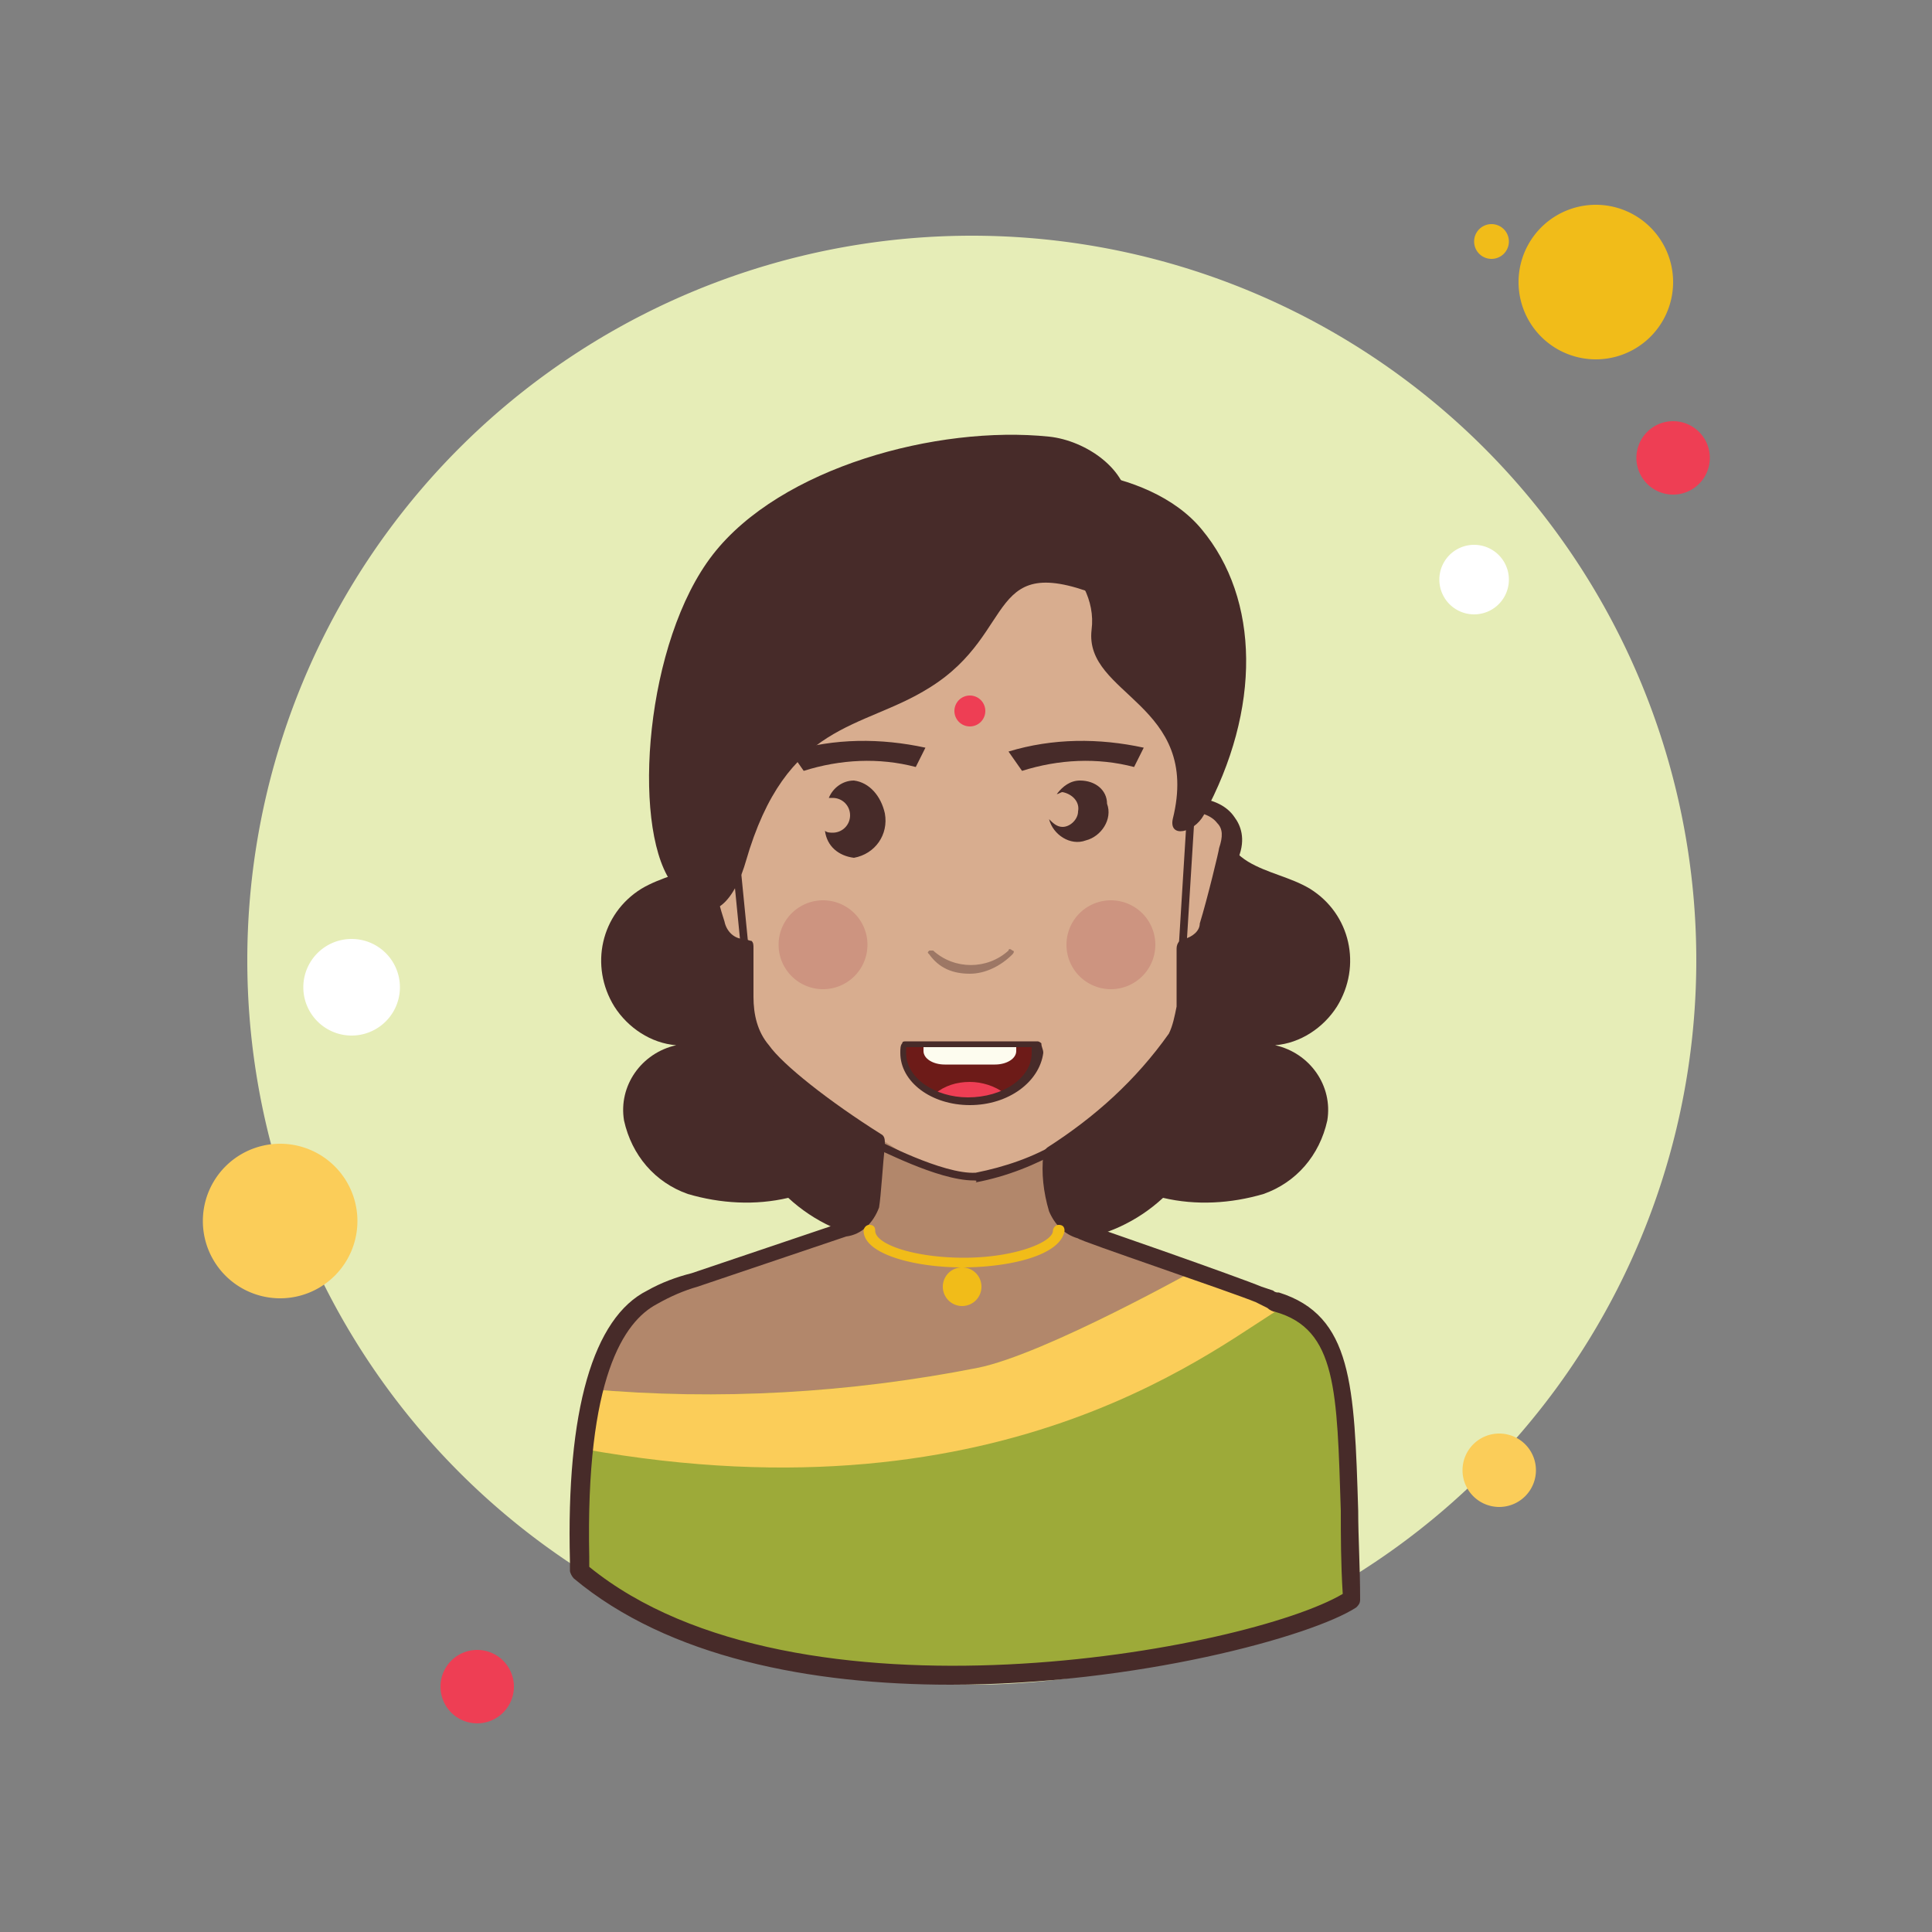 <svg xmlns="http://www.w3.org/2000/svg" viewBox="0 0 100 100"><rect x="0" y="0" width="100" height="100" fill="#808080" stroke="none"/><path fill="#fff" d="M20.8 55.5A.9.9 0 1 0 20.8 57.3.9.9 0 1 0 20.8 55.5zM79.8 30.8A.7.7 0 1 0 79.8 32.2.7.7 0 1 0 79.8 30.8z"/><path fill="#f1bc19" d="M77.2 11.6A.9.9 0 1 0 77.2 13.4.9.9 0 1 0 77.2 11.6zM21.2 63.2A.9.9 0 1 0 21.2 65 .9.9 0 1 0 21.2 63.2z"/><path fill="#e6edb7" d="M50.3 12.2A37.5 37.5 0 1 0 50.3 87.2A37.5 37.5 0 1 0 50.3 12.2Z"/><path fill="#f1bc19" d="M82.6 10.6A4 4 0 1 0 82.6 18.6A4 4 0 1 0 82.6 10.6Z"/><path fill="#ee3e54" d="M86.6 21.8A1.9 1.9 0 1 0 86.6 25.6A1.9 1.9 0 1 0 86.6 21.8Z"/><path fill="#fbcd59" d="M77.6 74.2A1.9 1.9 0 1 0 77.6 78 1.9 1.9 0 1 0 77.6 74.2zM14.5 59.2A4 4 0 1 0 14.5 67.2 4 4 0 1 0 14.5 59.2z"/><path fill="#ee3e54" d="M24.7 85.4A1.9 1.9 0 1 0 24.7 89.2A1.9 1.9 0 1 0 24.7 85.4Z"/><path fill="#fff" d="M76.3 28.2A1.8 1.8 0 1 0 76.3 31.8 1.8 1.8 0 1 0 76.3 28.2zM18.2 48.6A2.5 2.5 0 1 0 18.2 53.6 2.5 2.5 0 1 0 18.2 48.6z"/><path fill="#472b29" d="M37.7,41.7c0.5,1-0.3,2.3-1.3,2.9s-2.2,0.8-3.2,1.4c-2.1,1.3-2.7,4-1.4,6.1c0.7,1.1,1.9,1.9,3.2,2 c-1.8,0.4-3,2.1-2.7,3.9c0.4,1.8,1.6,3.2,3.3,3.8c1.7,0.5,3.5,0.6,5.2,0.2c2.7,2.5,6.7,3,9.9,1.2"/><path fill="#472b29" d="M63.3,41.7c-0.5,1,0.3,2.3,1.3,2.9c1,0.6,2.2,0.8,3.2,1.4c2.1,1.3,2.7,4,1.4,6.1 c-0.7,1.1-1.9,1.9-3.2,2c1.8,0.4,3,2.1,2.7,3.9c-0.4,1.8-1.6,3.2-3.3,3.8c-1.7,0.5-3.5,0.6-5.2,0.2c-2.7,2.5-6.7,3-9.9,1.2"/><path fill="#d8ad8f" d="M61.5,41.6c0.1-1.5,0.6-3.3,0.7-4L61,34.2c-1.3-1.7-2.2-3.1-4-4.3c-2-1.3-4.6-0.5-6.9-1.1 c-5.7-1.4-10.9,4.3-12.7,9.7l-0.1,0.1c0.2,1,0.3,2,0.4,2.9c-1.5,0-2.3,0.8-1.8,2.4c0,0,0.6,2.6,1,3.9c0.1,0.7,0.8,1.2,1.5,1.2 c0,0.8,0,1.7,0,2.5c0,1,0.3,2,0.8,2.8c1.5,2.2,9.2,7.2,11.1,7c3,0,9-5.1,10.6-7.7c0.3-0.5,0.4-1.1,0.4-1.7c0-1,0-2,0-3 c0.6-0.1,1.1-0.6,1.3-1.2c0.4-1.3,1-3.9,1-3.9C64.2,42.4,63,41.5,61.5,41.6z"/><path fill="#b2876b" d="M66.1,67.1c-0.1,0-0.2-0.1-0.3-0.1l-0.6-0.2c-1.2-0.5-9.3-3.3-9.3-3.3c-0.6-0.2-1-0.6-1.2-1.1 c-0.2-1-0.3-1.9-0.2-2.9c-1.4,0.6-2.8,1.1-4.2,1.4c-1.9,0.2-5.2-2.3-5.2-2.3s-0.1,3-0.2,3.7c-0.2,0.6-0.7,1-1.3,1.1l-7.7,2.6 c-0.8,0.2-1.5,0.5-2.2,0.9c-1.6,1.1-2.8,2.8-3.3,4.7l0,0c0,0.1,0,0.3-0.1,0.6c-0.1,0.4-0.1,0.9-0.1,1.3c0,0.5-0.1,1-0.1,1.5 c6.8,7,11.3,11.5,21.9,11.5c4.6,0,14-2.4,18.1-3.9C69.6,73.3,70.3,68.4,66.1,67.1z"/><path fill="#472b29" d="M38.6 49.8c-.1 0-.2-.1-.2-.2l-.8-8.1c0-.1.1-.2.2-.2.1 0 .2.1.2.2l.8 8.1C38.9 49.7 38.8 49.8 38.6 49.8 38.7 49.8 38.7 49.8 38.6 49.8zM61.2 49.4C61.2 49.4 61.2 49.4 61.2 49.4c-.1 0-.2-.1-.2-.2l.5-8.1c0-.1.1-.2.2-.2.1 0 .2.1.2.2l-.5 8.1C61.4 49.3 61.3 49.4 61.2 49.4z"/><path fill="#9daa39" d="M30,81c8.1,5.6,13,5.3,23.5,5.3c4.6,0,13-1.8,16.4-4C69.4,73,70.3,68.7,66,67.4 c-0.8-0.3-3.9-1.8-3.9-1.8s-8,4.5-11.5,5.2c-6.6,1.3-13.4,1.7-20.1,1.1C30.4,72.3,30.2,79.4,30,81z"/><path fill="#fbcd59" d="M66.5,67.6c-0.2-0.1-0.3-0.2-0.5-0.2c-0.8-0.3-3.9-1.8-3.9-1.8s-8,4.5-11.5,5.2 c-6.6,1.3-13.4,1.7-20.1,1.1c-0.1,0.3-0.2,1.6-0.3,3.1C52.4,79,63.4,69.3,66.5,67.6z"/><path fill="#472b29" d="M49.2,87.2c-7.2,0-14.6-1.4-19.5-5.5c-0.1-0.1-0.2-0.3-0.2-0.4c0-0.1,0-0.2,0-0.5 c-0.2-7.8,1.2-12.6,4-14c0.7-0.4,1.5-0.7,2.3-0.9l7.7-2.6c0.5-0.1,0.8-0.4,0.9-0.8c0.1-0.4,0.2-2,0.2-2.9 c-2.3-1.4-4.9-3.4-5.8-4.7c-0.6-0.9-1-2-0.9-3.1l0-2c-0.7-0.2-1.3-0.8-1.5-1.6c-0.4-1.2-1-3.8-1-3.9c-0.4-1.1-0.1-1.8,0.2-2.2 c0.2-0.3,0.7-0.7,1.6-0.8c0-0.2,0-0.3,0-0.5c-0.3-0.5-0.4-1.1-0.5-1.7c0-6.5,5.8-11.8,12.9-11.8c7.1,0,12.9,5.3,12.9,11.8 c0,0.7-0.2,1.3-0.5,1.9c0,0,0,0,0,0c0,0.1,0,0.2,0,0.3c0.8,0.1,1.5,0.4,1.9,1c0.3,0.4,0.6,1.1,0.2,2.1l0,0c-0.1,0.6-0.7,3-1,3.9 c-0.1,0.7-0.6,1.2-1.3,1.5v2.6c0,0.7-0.2,1.3-0.5,1.9c-1.8,2.4-3.9,4.4-6.4,6c0,0.8,0,1.5,0.2,2.3c0.1,0.3,0.5,0.6,0.9,0.7 c0.4,0.1,8.1,2.8,9.3,3.3l0.6,0.2c0.1,0.1,0.2,0.1,0.3,0.1c3.8,1.2,3.9,4.8,4.1,11.3c0,1.4,0.1,2.9,0.1,4.6c0,0.2-0.1,0.3-0.2,0.4 C67.9,84.7,58.8,87.2,49.2,87.2z M30.5,81.1c10.7,8.7,34.1,4.3,39,1.4c-0.1-1.6-0.1-3-0.1-4.3c-0.2-6.2-0.2-9.4-3.4-10.3 c0,0,0,0,0,0c-0.1,0-0.3-0.1-0.4-0.2L65,67.4c-1.2-0.5-9.2-3.2-9.2-3.3c-0.7-0.2-1.2-0.7-1.5-1.4c-0.3-1-0.4-2-0.3-2.9 c0-0.2,0.1-0.3,0.2-0.4c2.5-1.6,4.6-3.5,6.3-5.9c0.2-0.4,0.3-0.9,0.4-1.4l0-3c0-0.3,0.2-0.5,0.4-0.5c0.4-0.1,0.8-0.4,0.8-0.8 c0.4-1.3,1-3.8,1-3.9c0.2-0.6,0.2-1-0.1-1.3c-0.3-0.4-0.9-0.6-1.6-0.6c-0.1,0-0.3,0-0.4-0.1C61.1,42,61,41.8,61,41.7 c0-0.8,0-1.2,0.2-1.4c0.2-0.4,0.3-0.9,0.3-1.4c0-5.9-5.3-10.8-11.9-10.8c-6.6,0-11.9,4.8-11.9,10.8c0,0.5,0.2,1,0.4,1.4 c0,0.1,0,0.1,0.1,0.2c0,0.4,0.1,0.8,0.1,1.1c0,0.1,0,0.3-0.1,0.4c-0.1,0.1-0.2,0.1-0.4,0.1c-0.4,0-1,0.1-1.3,0.4 c-0.3,0.4-0.2,0.9,0,1.3c0,0.1,0.6,2.7,1,3.9c0.1,0.5,0.5,0.9,1,0.9c0,0,0,0,0,0c0.1,0,0.3,0.1,0.4,0.1c0.1,0.1,0.1,0.2,0.1,0.4 v2.5c0,0.9,0.2,1.8,0.8,2.5c0.7,1,3.1,2.9,5.8,4.6c0.2,0.1,0.2,0.3,0.2,0.5l0,0.1c-0.1,0.9-0.2,2.6-0.3,3.2 c-0.3,0.8-0.9,1.4-1.7,1.5l-7.7,2.6c-0.7,0.2-1.4,0.5-2.1,0.9c-1.7,0.9-3.7,3.8-3.5,13.1C30.5,80.8,30.5,81,30.5,81.1z"/><path fill="#472b29" d="M50.4,61.1c-1.9,0-5-1.7-5.2-1.7c-0.1-0.1-0.2-0.2-0.1-0.3c0.1-0.1,0.2-0.2,0.3-0.1 c0,0,3.4,1.8,5.1,1.7c1.5-0.3,3-0.8,4.3-1.6c0.1-0.1,0.3,0,0.3,0.1c0.1,0.1,0,0.3-0.1,0.3c-1.4,0.8-2.9,1.4-4.5,1.7 C50.6,61.1,50.5,61.1,50.4,61.1z"/><path fill="#fbcd59" d="M45.2 30.2A1.5 1.5 0 1 0 45.2 33.2A1.5 1.5 0 1 0 45.2 30.2Z"/><path fill="#033b55" d="M37.6,43.3c0-0.2,0-0.4,0-0.7L36,43l0.6,3l0.6-0.1l-0.5-2.4L37.6,43.3z"/><path fill="#472b29" d="M50.2,50.4c0.8,0,1.6-0.4,2.2-1c0.1-0.1,0.1-0.2,0-0.2l0,0 c-0.1-0.1-0.2-0.1-0.2,0c-1.1,1-2.8,1-3.9,0c0,0-0.1,0-0.1,0c0,0-0.1,0-0.1,0c-0.1,0.1-0.1,0.1,0,0.2c0,0,0,0,0,0 C48.6,50.1,49.3,50.4,50.2,50.4z" opacity=".41"/><path fill="#472b29" d="M47.4 39.7l.5-1c-2.3-.5-4.7-.5-7 .2l.7 1C43.5 39.3 45.5 39.2 47.4 39.7zM58.7 39.7l.5-1c-2.3-.5-4.7-.5-7 .2l.7 1C54.8 39.3 56.8 39.2 58.7 39.7zM44.2 40.4c-.6 0-1.1.4-1.3.9.1 0 .1 0 .2 0 .5 0 .9.4.9.9 0 .5-.4.9-.9.9-.1 0-.3 0-.4-.1.1.8.7 1.3 1.5 1.4 1.1-.2 1.8-1.2 1.6-2.3C45.6 41.2 45 40.5 44.2 40.4L44.2 40.4zM55.9 40.4c-.5 0-.9.3-1.2.7.1 0 .2-.1.3-.1.5.1.9.5.8 1 0 .4-.4.8-.8.8-.3 0-.5-.2-.7-.4.2.8 1.1 1.4 1.9 1.1.8-.2 1.4-1.1 1.1-1.9C57.3 40.9 56.7 40.4 55.9 40.4L55.9 40.4z"/><path fill="#cd9480" d="M42.6 46.6A2.3 2.3 0 1 0 42.6 51.2 2.3 2.3 0 1 0 42.6 46.6zM57.5 46.6A2.3 2.3 0 1 0 57.5 51.2 2.3 2.3 0 1 0 57.5 46.6z"/><path fill="#472b29" d="M51.5,26.7c1.6,0.5,5.4,2.8,5,5.9c-0.4,3.4,5.7,3.8,4.2,9.8c-0.2,1,1.1,0.7,1.6-0.2 c3-5.5,2.9-11.2-0.1-14.8c-2.8-3.4-9.4-3.6-10.5-2.4c-0.1,0.2-0.2,0.4-0.2,0.6C51.4,26,51.3,26.7,51.5,26.7z"/><path fill="#472b29" d="M58.4,26.2c0-1.9-2.2-3.4-4.1-3.6c-5.8-0.6-13.9,1.6-17.4,6.1s-4.2,13.9-2.2,16.9 c2.2,3.3,3.5,0.4,3.9-1c2.1-7.3,6-6.8,9.5-9c4.7-2.9,2.8-7.3,9.2-4.6C58.9,31.8,58.3,27.9,58.4,26.2z"/><path fill="#ee3e54" d="M50.2 36A0.8 0.8 0 1 0 50.2 37.6A0.8 0.8 0 1 0 50.2 36Z"/><path fill="#f1bc19" d="M49.8 65.6A1 1 0 1 0 49.8 67.6 1 1 0 1 0 49.8 65.6zM49.8 65.6c-2.5 0-5.1-.7-5.1-1.9 0-.1.1-.3.3-.3s.3.1.3.3c0 .7 2 1.4 4.6 1.4 2.6 0 4.6-.8 4.6-1.4 0-.1.1-.3.3-.3s.3.1.3.3C54.9 65 52.2 65.6 49.8 65.6z"/><path fill="#6d1b18" d="M46.8,54c0,0.2-0.1,0.3-0.1,0.5c0,1.4,1.5,2.5,3.5,2.5s3.5-1.1,3.5-2.5c0-0.2,0-0.3-0.1-0.5H46.8z"/><path fill="#ee3e54" d="M52,56.6c-0.5-0.4-1.2-0.6-1.8-0.6c-0.7,0-1.3,0.2-1.8,0.6C49.5,57.2,50.8,57.2,52,56.6z"/><path fill="#fdfcef" d="M47.8,54L47.8,54v0.4c0,0.4,0.5,0.7,1.1,0.7h2.6c0.6,0,1.1-0.3,1.1-0.7V54l0,0H47.8z"/><path fill="#472b29" d="M50.2,57.2c-2,0-3.6-1.2-3.6-2.7c0-0.2,0-0.4,0.1-0.5c0-0.1,0.1-0.1,0.2-0.1h6.8 c0.1,0,0.2,0.1,0.2,0.1c0,0.2,0.1,0.3,0.1,0.5C53.8,56,52.2,57.2,50.2,57.2z M46.9,54.2c0,0.1,0,0.2,0,0.3c0,1.3,1.5,2.3,3.2,2.3 c1.8,0,3.3-1,3.3-2.3c0-0.1,0-0.2,0-0.3H46.9z"/></svg>